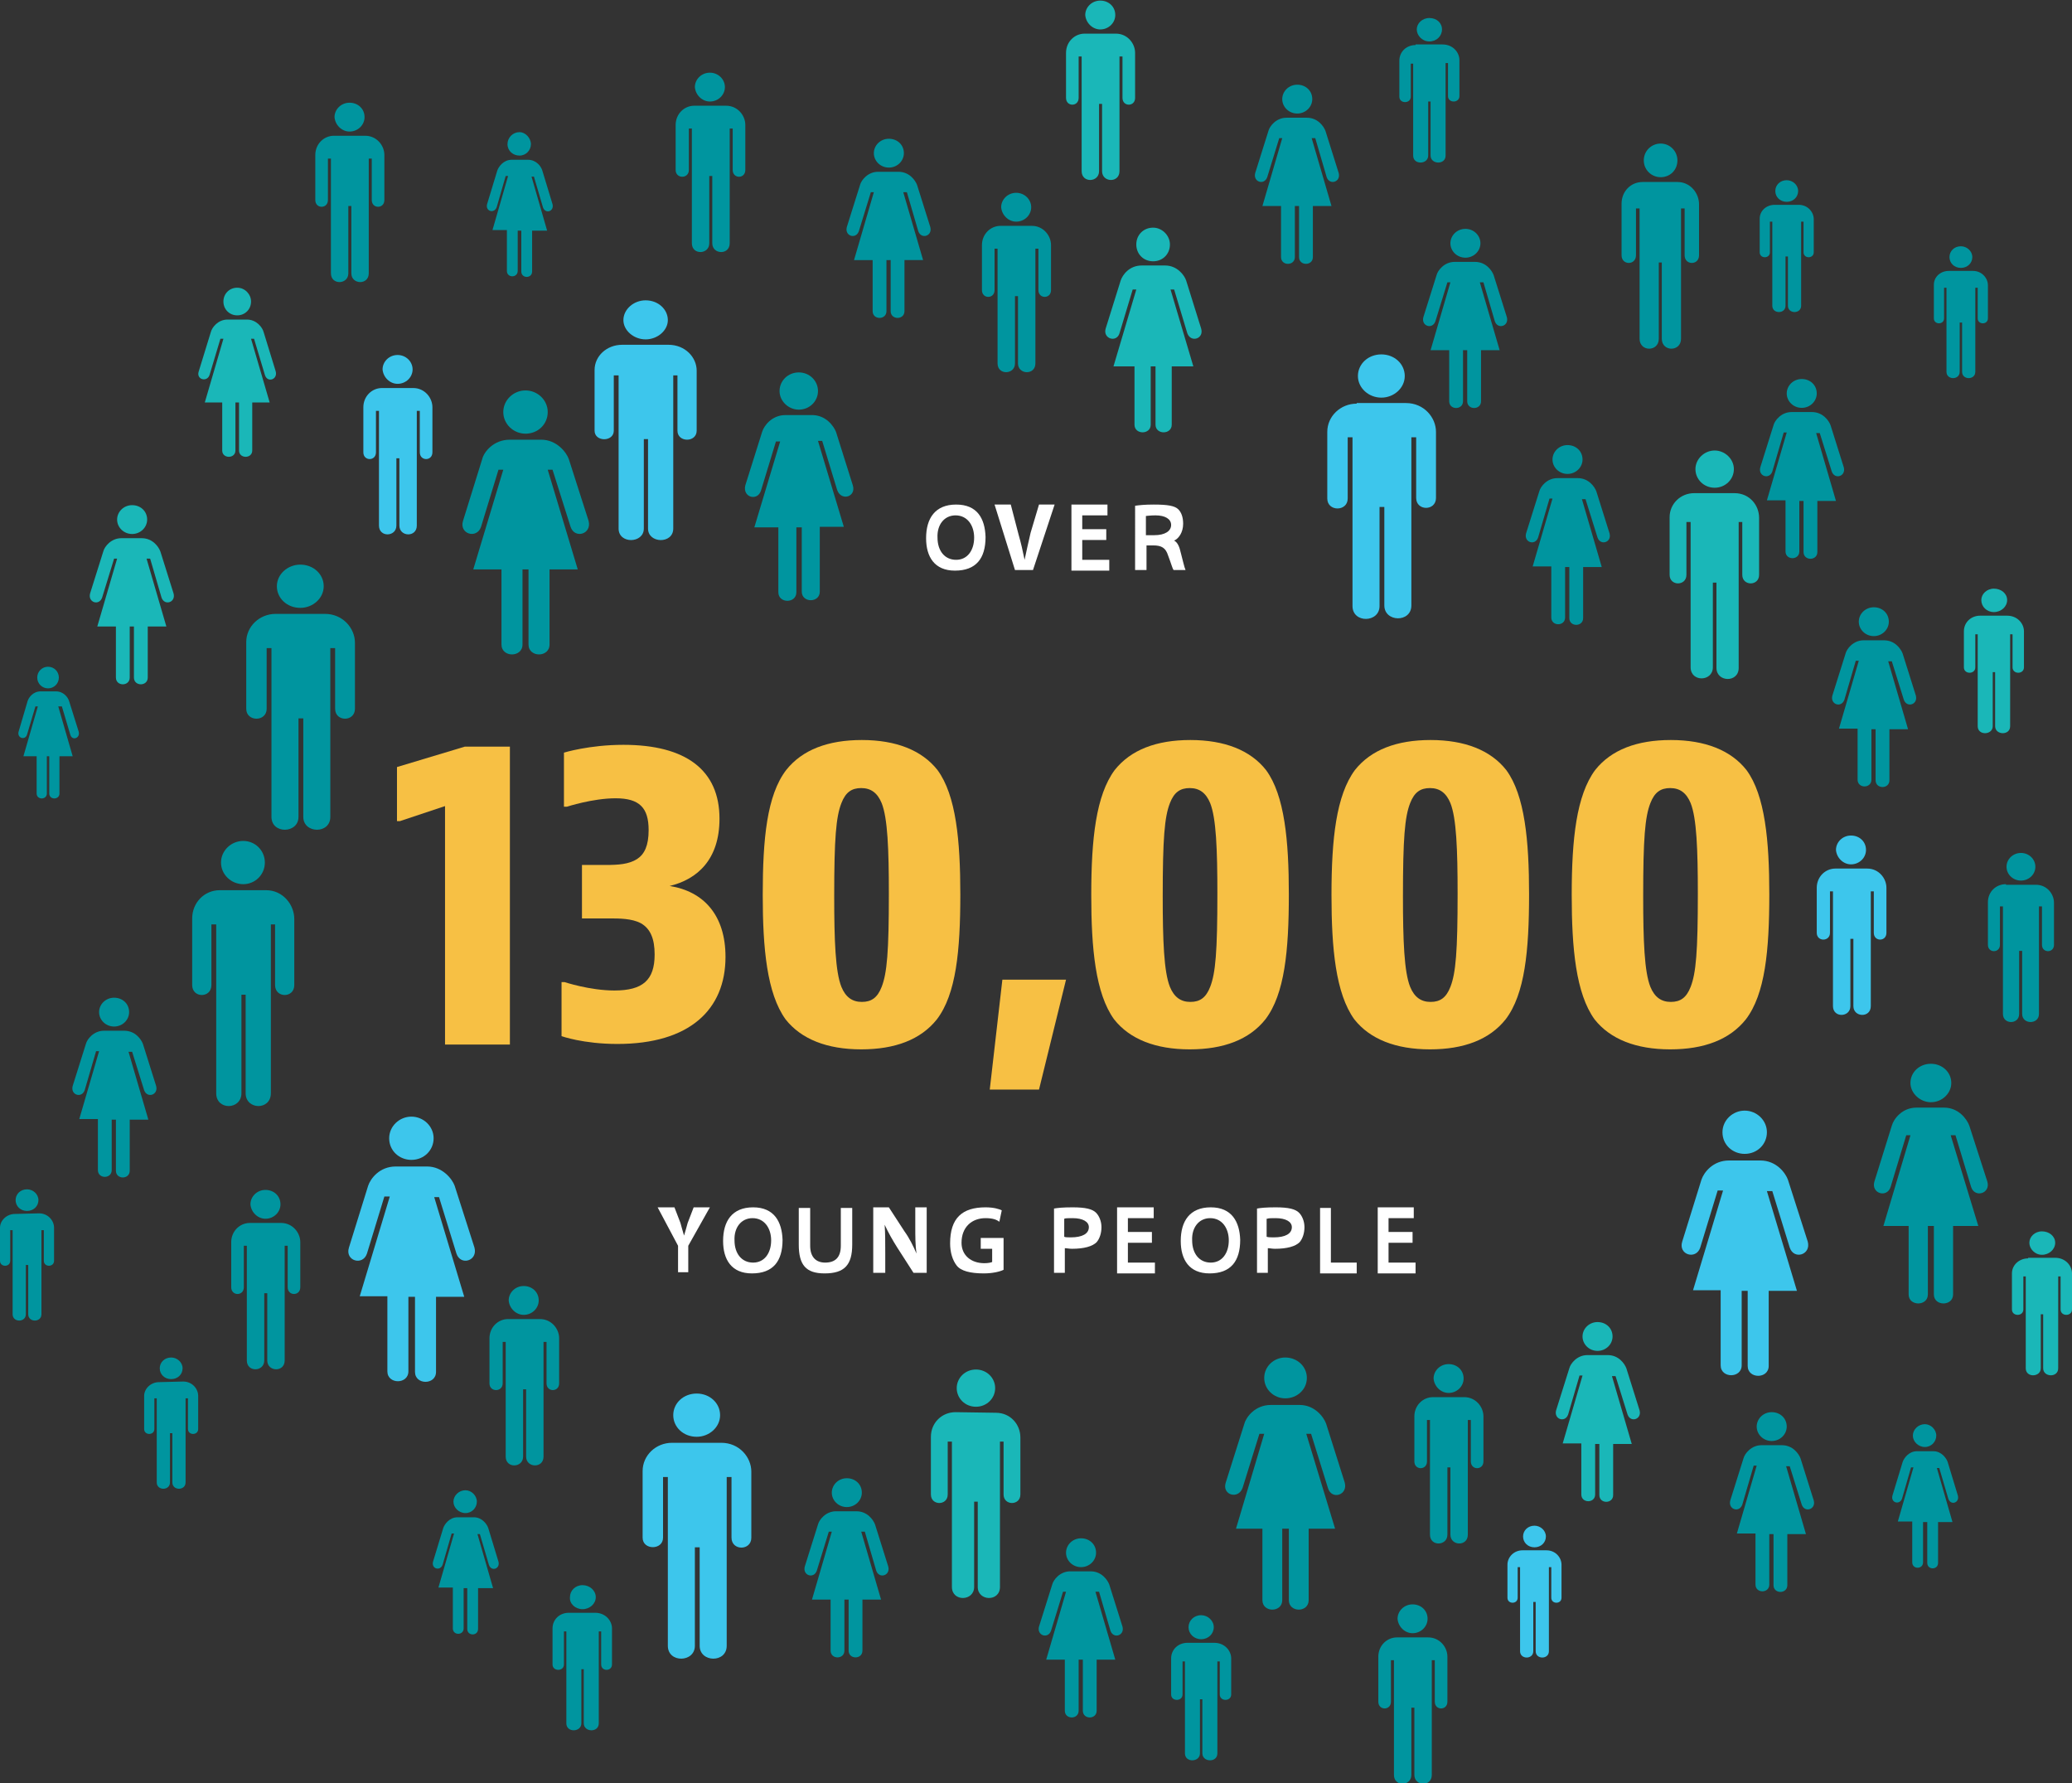 <?xml version="1.0" encoding="utf-8"?>
<!-- Generator: Adobe Illustrator 17.1.0, SVG Export Plug-In . SVG Version: 6.00 Build 0)  -->
<!DOCTYPE svg PUBLIC "-//W3C//DTD SVG 1.1//EN" "http://www.w3.org/Graphics/SVG/1.1/DTD/svg11.dtd">
<svg version="1.1" id="Layer_1" xmlns="http://www.w3.org/2000/svg" xmlns:xlink="http://www.w3.org/1999/xlink" x="0px" y="0px"
	 width="345px" height="296.9px" viewBox="0 0 345 296.9" enable-background="new 0 0 345 296.9" xml:space="preserve">
<rect x="0" y="0" width="345" height="296.9" fill="#333333" stroke="none"/>
<g>
	<g>
		<g>
			<path fill="#1AB7B8" d="M329.7,102.5c-1.5,0-2.7,1.1-2.7,2.6v6c0,1.2,1.9,1.2,1.9,0v-5.5h0.4v15.3c0,1.6,2.5,1.5,2.5,0v-9h0.4v9
				c0,1.5,2.5,1.6,2.5,0v-15.3h0.4v5.5c0,1.2,1.9,1.2,1.9,0v-6c0-1.3-1.1-2.6-2.8-2.6H329.7z"/>
		</g>
		<g>
			<path fill="#1AB7B8" d="M332,101.9c1.2,0,2.2-0.9,2.2-2c0-1.1-1-1.9-2.2-1.9c-1.2,0-2.1,0.9-2.1,1.9
				C329.9,101,330.8,101.9,332,101.9z"/>
		</g>
	</g>
	<g>
		<path fill-rule="evenodd" clip-rule="evenodd" fill="#FFFFFF" d="M114.6,211.9v-4.5l3.6-6.4h-2.7l-1,2.6c-0.2,0.8-0.4,1.4-0.6,2.1
			h0c-0.2-0.7-0.4-1.3-0.6-2.1l-1-2.6h-2.8l3.4,6.4v4.4H114.6z"/>
		<path fill-rule="evenodd" clip-rule="evenodd" fill="#FFFFFF" d="M125.3,202.8c2,0,3.1,1.7,3.1,3.7c0,2.1-1.1,3.7-3,3.7
			c-1.9,0-3.1-1.5-3.1-3.7C122.2,204.4,123.4,202.8,125.3,202.8z M125.4,201c-3.5,0-5,2.3-5,5.6c0,3.1,1.4,5.4,4.8,5.4
			c3.5,0,5.1-2,5.1-5.6C130.2,203.4,128.9,201,125.4,201z"/>
		<path fill-rule="evenodd" clip-rule="evenodd" fill="#FFFFFF" d="M133,201.1v6.1c0,3.4,1.2,4.8,4.3,4.8c3.3,0,4.6-1.4,4.6-4.8
			v-6.1H140v6.3c0,1.9-0.9,2.8-2.6,2.8c-1.6,0-2.5-1-2.5-2.8v-6.3H133z"/>
		<path fill-rule="evenodd" clip-rule="evenodd" fill="#FFFFFF" d="M147.4,211.9v-3.3c0-1.8,0-3.3-0.1-4.7l0,0
			c0.6,1.3,1.4,2.7,2.1,3.8l2.7,4.2h2.2v-10.9h-1.9v3.2c0,1.6,0,3.1,0.2,4.5h0c-0.5-1.2-1.2-2.6-2-3.7l-2.6-4h-2.6v10.9H147.4z"/>
		<path fill-rule="evenodd" clip-rule="evenodd" fill="#FFFFFF" d="M167,206.1h-3.7v1.8h1.9v2.2c-0.2,0.1-0.7,0.2-1.3,0.2
			c-2.2,0-3.8-1.3-3.8-3.4c0-2.6,1.7-4.1,4-4.1c1.3,0,1.9,0.3,2.3,0.6l0.4-1.9c-0.4-0.2-1.3-0.5-2.7-0.5c-3.9,0-5.9,1.8-5.9,6
			c0,1.5,0.4,2.8,1.1,3.7c0.7,0.9,2.3,1.3,4.5,1.3c1.5,0,2.7-0.3,3.3-0.6V206.1z"/>
		<path fill-rule="evenodd" clip-rule="evenodd" fill="#FFFFFF" d="M177.2,202.9c0.2-0.1,0.7-0.1,1.4-0.1c1.7,0,2.7,0.6,2.7,1.5
			c0,1.1-1.1,1.7-3,1.7c-0.5,0-0.9,0-1.1-0.1V202.9z M175.4,211.9h1.9v-4.1c0.3,0,0.7,0.1,1.2,0.1c2,0,3.4-0.4,4.1-1.1
			c0.5-0.6,0.8-1.5,0.8-2.5c0-1-0.4-1.9-0.9-2.4c-0.6-0.6-1.7-0.9-3.9-0.9c-1.7,0-2.5,0.1-3.1,0.2V211.9z"/>
		<polygon fill-rule="evenodd" clip-rule="evenodd" fill="#FFFFFF" points="191.8,205.1 187.8,205.1 187.8,202.8 192.1,202.8 
			192.1,201 186,201 186,212 192.3,212 192.3,210.2 187.8,210.2 187.8,206.9 191.8,206.9 		"/>
		<path fill-rule="evenodd" clip-rule="evenodd" fill="#FFFFFF" d="M201.5,202.8c2,0,3.1,1.7,3.1,3.7c0,2.1-1.1,3.7-3,3.7
			c-1.9,0-3.1-1.5-3.1-3.7C198.4,204.4,199.6,202.8,201.5,202.8z M201.6,201c-3.5,0-5,2.3-5,5.6c0,3.1,1.4,5.4,4.8,5.4
			c3.5,0,5.1-2,5.1-5.6C206.4,203.4,205.1,201,201.6,201z"/>
		<path fill-rule="evenodd" clip-rule="evenodd" fill="#FFFFFF" d="M211,202.9c0.2-0.1,0.7-0.1,1.4-0.1c1.7,0,2.7,0.6,2.7,1.5
			c0,1.1-1.1,1.7-3,1.7c-0.5,0-0.9,0-1.2-0.1V202.9z M209.2,211.9h1.9v-4.1c0.3,0,0.7,0.1,1.2,0.1c2,0,3.4-0.4,4.1-1.1
			c0.5-0.6,0.8-1.5,0.8-2.5c0-1-0.4-1.9-0.9-2.4c-0.6-0.6-1.7-0.9-3.9-0.9c-1.7,0-2.5,0.1-3.1,0.2V211.9z"/>
		<polygon fill-rule="evenodd" clip-rule="evenodd" fill="#FFFFFF" points="219.8,212 225.9,212 225.9,210.2 221.6,210.2 
			221.6,201.1 219.8,201.1 		"/>
		<polygon fill-rule="evenodd" clip-rule="evenodd" fill="#FFFFFF" points="235.2,205.1 231.2,205.1 231.2,202.8 235.4,202.8 
			235.4,201 229.4,201 229.4,212 235.7,212 235.7,210.2 231.2,210.2 231.2,206.9 235.2,206.9 		"/>
	</g>
	<g>
		<g>
			<path fill="#00959F" d="M87.5,72.2c2.1,0,3.7-1.6,3.7-3.6c0-2-1.7-3.6-3.7-3.6c-2,0-3.7,1.6-3.7,3.6
				C83.8,70.6,85.5,72.2,87.5,72.2z"/>
		</g>
		<g>
			<path fill="#00959F" d="M87,94.8l0,12.5c0,2.2-3.5,2.2-3.5,0V94.8h-4.7l5-16.6H83l-2.9,9.5c-0.7,2.1-3.7,1.2-3-1l3.2-10.3
				c0.3-1.2,1.9-3.2,4.6-3.2h2.5h2.7c2.6,0,4.2,2.1,4.6,3.2l3.3,10.3c0.6,2.2-2.3,3.1-3,1L92,78.2h-0.8l5,16.6h-4.7v12.5
				c0,2.2-3.5,2.2-3.5,0V94.8H87z"/>
		</g>
	</g>
	<g>
		<g>
			<path fill="#00959F" d="M133,68.2c1.8,0,3.2-1.4,3.2-3.1c0-1.7-1.4-3.1-3.2-3.1c-1.8,0-3.2,1.4-3.2,3.1
				C129.8,66.8,131.3,68.2,133,68.2z"/>
		</g>
		<g>
			<path fill="#00959F" d="M132.6,87.8v10.8c0,1.9-3,1.9-3,0V87.8h-4l4.3-14.3h-0.7l-2.5,8.2c-0.6,1.8-3.1,1.1-2.6-0.9l2.8-8.9
				c0.3-1,1.6-2.8,3.9-2.8h2.1h2.3c2.3,0,3.6,1.8,4,2.8l2.8,8.9c0.6,1.9-1.9,2.7-2.6,0.8l-2.5-8.2h-0.7l4.3,14.3h-4v10.8
				c0,1.9-3,1.9-3,0V87.8H132.6z"/>
		</g>
	</g>
	<g>
		<g>
			<path fill="#1AB7B8" d="M192,43.5c1.6,0,2.8-1.2,2.8-2.8c0-1.5-1.3-2.8-2.8-2.8c-1.6,0-2.8,1.2-2.8,2.8
				C189.2,42.3,190.4,43.5,192,43.5z"/>
		</g>
		<g>
			<path fill="#1AB7B8" d="M191.6,61v9.7c0,1.7-2.7,1.7-2.7,0l0-9.7h-3.5l3.8-12.8h-0.6l-2.2,7.3c-0.5,1.6-2.8,0.9-2.3-0.8l2.5-8
				c0.3-0.9,1.4-2.5,3.5-2.5h1.9h2c2,0,3.2,1.6,3.5,2.5l2.5,8c0.5,1.7-1.7,2.4-2.3,0.8l-2.2-7.3h-0.6l3.8,12.8h-3.6v9.7
				c0,1.7-2.7,1.7-2.7,0V61H191.6z"/>
		</g>
	</g>
	<g>
		<g>
			<path fill="#00959F" d="M261,78.9c1.4,0,2.5-1.1,2.5-2.4c0-1.4-1.1-2.4-2.5-2.4s-2.5,1.1-2.5,2.4C258.5,77.8,259.6,78.9,261,78.9
				z"/>
		</g>
		<g>
			<path fill="#00959F" d="M260.6,94.3l0,8.5c0,1.5-2.3,1.5-2.3,0v-8.5h-3.1l3.3-11.3H258l-1.9,6.5c-0.5,1.4-2.4,0.8-2-0.7l2.2-7
				c0.2-0.8,1.3-2.2,3-2.2h1.6h1.8c1.8,0,2.8,1.4,3.1,2.2l2.2,7c0.4,1.5-1.5,2.1-2,0.7l-2-6.4h-0.6l3.3,11.3h-3.1v8.5
				c0,1.5-2.3,1.5-2.3,0v-8.5H260.6z"/>
		</g>
	</g>
	<g>
		<g>
			<path fill="#3DC6EC" d="M290.5,192.1c2.1,0,3.7-1.6,3.7-3.6c0-2-1.7-3.6-3.7-3.6c-2,0-3.7,1.6-3.7,3.6
				C286.8,190.6,288.5,192.1,290.5,192.1z"/>
		</g>
		<g>
			<path fill="#3DC6EC" d="M290,214.8l0,12.5c0,2.2-3.5,2.2-3.5,0v-12.5h-4.6l5-16.6H286l-2.9,9.5c-0.7,2.1-3.7,1.2-3-1l3.2-10.3
				c0.4-1.2,1.9-3.2,4.6-3.2h2.5h2.7c2.7,0,4.2,2.1,4.6,3.2l3.3,10.3c0.6,2.2-2.3,3.1-3,1l-2.9-9.4h-0.9l5,16.6h-4.7v12.5
				c0,2.2-3.5,2.2-3.5,0v-12.5H290z"/>
		</g>
	</g>
	<g>
		<g>
			<path fill="#00959F" d="M214,232.8c2,0,3.6-1.5,3.6-3.4c0-1.9-1.6-3.4-3.6-3.4c-1.9,0-3.5,1.5-3.5,3.4
				C210.5,231.3,212.1,232.8,214,232.8z"/>
		</g>
		<g>
			<path fill="#00959F" d="M213.5,254.5v11.9c0,2.1-3.3,2.1-3.3,0v-11.9h-4.4l4.7-15.8h-0.8l-2.8,9c-0.7,2-3.5,1.2-2.8-0.9l3.1-9.8
				c0.3-1.1,1.8-3.1,4.4-3.1h2.3h2.5c2.5,0,4,2,4.4,3.1l3.1,9.8c0.6,2.1-2.2,3-2.8,0.9l-2.8-9h-0.8l4.8,15.8h-4.4v11.9
				c0,2.1-3.3,2.1-3.3,0v-11.9H213.5z"/>
		</g>
	</g>
	<g>
		<g>
			<path fill="#00959F" d="M141,250.9c1.4,0,2.5-1.1,2.5-2.4c0-1.4-1.1-2.4-2.5-2.4c-1.4,0-2.5,1.1-2.5,2.4
				C138.5,249.8,139.6,250.9,141,250.9z"/>
		</g>
		<g>
			<path fill="#00959F" d="M140.6,266.3l0,8.5c0,1.5-2.3,1.5-2.3,0v-8.5h-3.1l3.3-11.3H138l-2,6.5c-0.5,1.4-2.4,0.8-2-0.7l2.2-7
				c0.2-0.8,1.3-2.2,3-2.2h1.6h1.8c1.8,0,2.8,1.4,3.1,2.2l2.2,7c0.4,1.5-1.5,2.1-2,0.7L144,255h-0.6l3.3,11.3h-3.1v8.5
				c0,1.5-2.3,1.5-2.3,0v-8.5H140.6z"/>
		</g>
	</g>
	<g>
		<g>
			<path fill="#3DC6EC" d="M68.5,193.1c2.1,0,3.7-1.6,3.7-3.6c0-2-1.7-3.6-3.7-3.6c-2,0-3.7,1.6-3.7,3.6
				C64.8,191.6,66.5,193.1,68.5,193.1z"/>
		</g>
		<g>
			<path fill="#3DC6EC" d="M68,215.8l0,12.5c0,2.2-3.5,2.2-3.5,0v-12.5h-4.6l5-16.6H64l-2.9,9.5c-0.7,2.1-3.7,1.2-3-1l3.2-10.3
				c0.4-1.2,1.9-3.2,4.6-3.2h2.5h2.7c2.6,0,4.2,2.1,4.6,3.2l3.3,10.3c0.6,2.2-2.3,3.1-3,1l-2.9-9.4h-0.8l5,16.6h-4.7v12.5
				c0,2.2-3.5,2.2-3.5,0v-12.5H68z"/>
		</g>
	</g>
	<g>
		<g>
			<path fill="#00959F" d="M19,170.9c1.4,0,2.5-1.1,2.5-2.4c0-1.4-1.1-2.4-2.5-2.4c-1.4,0-2.5,1.1-2.5,2.4
				C16.5,169.8,17.6,170.9,19,170.9z"/>
		</g>
		<g>
			<path fill="#00959F" d="M18.6,186.3l0,8.5c0,1.5-2.3,1.5-2.3,0v-8.5h-3.1l3.3-11.3H16l-1.9,6.5c-0.5,1.4-2.4,0.8-2-0.7l2.2-7
				c0.2-0.8,1.3-2.2,3-2.2h1.6h1.8c1.8,0,2.8,1.4,3.1,2.2l2.2,7c0.4,1.5-1.5,2.1-2,0.7l-2-6.4h-0.6l3.3,11.3h-3.1v8.5
				c0,1.5-2.3,1.5-2.3,0v-8.5H18.6z"/>
		</g>
	</g>
	<g>
		<g>
			<path fill="#1AB7B8" d="M22,88.9c1.4,0,2.5-1.1,2.5-2.4c0-1.4-1.1-2.4-2.5-2.4c-1.4,0-2.5,1.1-2.5,2.4
				C19.5,87.8,20.6,88.9,22,88.9z"/>
		</g>
		<g>
			<path fill="#1AB7B8" d="M21.6,104.3l0,8.5c0,1.5-2.3,1.5-2.3,0v-8.5h-3.1L19.5,93H19L17,99.5c-0.5,1.4-2.4,0.8-2-0.7l2.2-7
				c0.2-0.8,1.3-2.2,3-2.2h1.6h1.8c1.8,0,2.8,1.4,3.1,2.2l2.2,7c0.4,1.5-1.5,2.1-2,0.7L25,93h-0.6l3.3,11.3h-3.1v8.5
				c0,1.5-2.3,1.5-2.3,0v-8.5H21.6z"/>
		</g>
	</g>
	<g>
		<g>
			<path fill="#1AB7B8" d="M39.5,52.5c1.3,0,2.3-1,2.3-2.3c0-1.2-1-2.3-2.3-2.3c-1.3,0-2.3,1-2.3,2.3C37.2,51.5,38.2,52.5,39.5,52.5
				z"/>
		</g>
		<g>
			<path fill="#1AB7B8" d="M39.2,67l0,8c0,1.4-2.2,1.4-2.2,0v-8h-2.9l3.1-10.6h-0.5l-1.8,6c-0.4,1.3-2.3,0.8-1.8-0.6l2-6.5
				c0.2-0.8,1.2-2.1,2.8-2.1h1.5h1.7c1.6,0,2.6,1.3,2.8,2.1l2,6.5c0.4,1.4-1.4,2-1.8,0.6l-1.8-6h-0.5L44.9,67H42v8
				c0,1.4-2.2,1.4-2.2,0v-8H39.2z"/>
		</g>
	</g>
	<g>
		<g>
			<path fill="#00959F" d="M86.5,25.9c1.1,0,1.9-0.9,1.9-1.9s-0.9-2-1.9-2c-1.1,0-2,0.9-2,2S85.4,25.9,86.5,25.9z"/>
		</g>
		<g>
			<path fill="#00959F" d="M86.2,38.3l0,6.8c0,1.2-1.8,1.2-1.8,0v-6.8h-2.4l2.6-9h-0.4l-1.5,5.2c-0.4,1.1-1.9,0.7-1.6-0.5l1.7-5.6
				c0.2-0.6,1-1.8,2.4-1.8h1.3h1.4c1.4,0,2.2,1.1,2.4,1.8l1.7,5.6c0.3,1.2-1.2,1.7-1.6,0.5l-1.5-5.1h-0.4l2.6,9h-2.5v6.8
				c0,1.2-1.8,1.2-1.8,0v-6.8H86.2z"/>
		</g>
	</g>
	<g>
		<g>
			<path fill="#00959F" d="M148,27.9c1.4,0,2.5-1.1,2.5-2.4c0-1.4-1.1-2.4-2.5-2.4c-1.4,0-2.5,1.1-2.5,2.4
				C145.5,26.8,146.6,27.9,148,27.9z"/>
		</g>
		<g>
			<path fill="#00959F" d="M147.6,43.3l0,8.5c0,1.5-2.3,1.5-2.3,0v-8.5h-3.1l3.3-11.3H145l-2,6.5c-0.5,1.4-2.4,0.8-2-0.7l2.2-7
				c0.2-0.8,1.3-2.2,3-2.2h1.6h1.8c1.8,0,2.8,1.4,3.1,2.2l2.2,7c0.4,1.5-1.5,2.1-2,0.7L151,32h-0.6l3.3,11.3h-3.1v8.5
				c0,1.5-2.3,1.5-2.3,0v-8.5H147.6z"/>
		</g>
	</g>
	<g>
		<g>
			<path fill="#00959F" d="M180,260.9c1.4,0,2.5-1.1,2.5-2.4c0-1.4-1.1-2.4-2.5-2.4c-1.4,0-2.5,1.1-2.5,2.4
				C177.5,259.8,178.6,260.9,180,260.9z"/>
		</g>
		<g>
			<path fill="#00959F" d="M179.6,276.3l0,8.5c0,1.5-2.3,1.5-2.3,0v-8.5h-3.1l3.3-11.3H177l-2,6.5c-0.5,1.4-2.4,0.8-2-0.7l2.2-7
				c0.2-0.8,1.3-2.2,3-2.2h1.6h1.8c1.8,0,2.8,1.4,3.1,2.2l2.2,7c0.4,1.5-1.5,2.1-2,0.7L183,265h-0.6l3.3,11.3h-3.1v8.5
				c0,1.5-2.3,1.5-2.3,0v-8.5H179.6z"/>
		</g>
	</g>
	<g>
		<g>
			<path fill="#00959F" d="M216,18.9c1.4,0,2.5-1.1,2.5-2.4c0-1.4-1.1-2.4-2.5-2.4c-1.4,0-2.5,1.1-2.5,2.4
				C213.5,17.8,214.6,18.9,216,18.9z"/>
		</g>
		<g>
			<path fill="#00959F" d="M215.6,34.3l0,8.5c0,1.5-2.3,1.5-2.3,0v-8.5h-3.1l3.3-11.3H213l-2,6.5c-0.5,1.4-2.4,0.8-2-0.7l2.2-7
				c0.2-0.8,1.3-2.2,3-2.2h1.6h1.8c1.8,0,2.8,1.4,3.1,2.2l2.2,7c0.4,1.5-1.5,2.1-2,0.7L219,23h-0.6l3.3,11.3h-3.1v8.5
				c0,1.5-2.3,1.5-2.3,0v-8.5H215.6z"/>
		</g>
	</g>
	<g>
		<g>
			<path fill="#00959F" d="M244,42.9c1.4,0,2.5-1.1,2.5-2.4c0-1.3-1.1-2.4-2.5-2.4c-1.4,0-2.5,1.1-2.5,2.4
				C241.5,41.8,242.6,42.9,244,42.9z"/>
		</g>
		<g>
			<path fill="#00959F" d="M243.6,58.3l0,8.5c0,1.5-2.3,1.5-2.3,0v-8.5h-3.1l3.3-11.3H241l-2,6.5c-0.5,1.4-2.4,0.8-2-0.7l2.2-7
				c0.2-0.8,1.3-2.2,3-2.2h1.6h1.8c1.8,0,2.8,1.4,3.1,2.2l2.2,7c0.4,1.5-1.5,2.1-2,0.7L247,47h-0.6l3.3,11.3h-3.1v8.5
				c0,1.5-2.3,1.5-2.3,0v-8.5H243.6z"/>
		</g>
	</g>
	<g>
		<g>
			<path fill="#00959F" d="M300,67.9c1.4,0,2.5-1.1,2.5-2.4c0-1.4-1.1-2.4-2.5-2.4s-2.5,1.1-2.5,2.4C297.5,66.8,298.6,67.9,300,67.9
				z"/>
		</g>
		<g>
			<path fill="#00959F" d="M299.6,83.3l0,8.5c0,1.5-2.3,1.5-2.3,0v-8.5h-3.1l3.3-11.3H297l-1.9,6.5c-0.5,1.4-2.4,0.8-2-0.7l2.2-7
				c0.2-0.8,1.3-2.2,3-2.2h1.6h1.8c1.8,0,2.8,1.4,3.1,2.2l2.2,7c0.4,1.5-1.5,2.1-2,0.7l-2-6.4h-0.6l3.3,11.3h-3.1v8.5
				c0,1.5-2.3,1.5-2.3,0v-8.5H299.6z"/>
		</g>
	</g>
	<g>
		<g>
			<path fill="#00959F" d="M312,105.9c1.4,0,2.5-1.1,2.5-2.4c0-1.4-1.1-2.4-2.5-2.4s-2.5,1.1-2.5,2.4
				C309.5,104.8,310.6,105.9,312,105.9z"/>
		</g>
		<g>
			<path fill="#00959F" d="M311.6,121.3l0,8.5c0,1.5-2.3,1.5-2.3,0v-8.5h-3.1l3.3-11.3H309l-1.9,6.5c-0.5,1.4-2.4,0.8-2-0.7l2.2-7
				c0.2-0.8,1.3-2.2,3-2.2h1.6h1.8c1.8,0,2.8,1.4,3.1,2.2l2.2,7c0.4,1.5-1.5,2.1-2,0.7l-2-6.4h-0.6l3.3,11.3h-3.1v8.5
				c0,1.5-2.3,1.5-2.3,0v-8.5H311.6z"/>
		</g>
	</g>
	<g>
		<g>
			<path fill="#00959F" d="M321.5,183.5c1.9,0,3.4-1.5,3.4-3.2c0-1.8-1.5-3.2-3.4-3.2c-1.9,0-3.4,1.4-3.4,3.2
				C318.1,182,319.7,183.5,321.5,183.5z"/>
		</g>
		<g>
			<path fill="#00959F" d="M321,204.1l0,11.4c0,2-3.2,2-3.2,0v-11.4h-4.2l4.5-15.1h-0.7l-2.6,8.6c-0.6,1.9-3.3,1.1-2.7-0.9l2.9-9.3
				c0.3-1.1,1.7-3,4.1-3h2.2h2.4c2.4,0,3.8,1.9,4.2,3l3,9.3c0.6,2-2.1,2.8-2.7,0.9l-2.6-8.6h-0.8l4.6,15.1h-4.2v11.4
				c0,2-3.2,2-3.2,0v-11.4H321z"/>
		</g>
	</g>
	<g>
		<g>
			<path fill="#00959F" d="M295,239.9c1.4,0,2.5-1.1,2.5-2.4c0-1.4-1.1-2.4-2.5-2.4s-2.5,1.1-2.5,2.4
				C292.5,238.8,293.6,239.9,295,239.9z"/>
		</g>
		<g>
			<path fill="#00959F" d="M294.6,255.3l0,8.5c0,1.5-2.3,1.5-2.3,0v-8.5h-3.1l3.3-11.3H292l-1.9,6.5c-0.5,1.4-2.4,0.8-2-0.7l2.2-7
				c0.2-0.8,1.3-2.2,3-2.2h1.6h1.8c1.8,0,2.8,1.4,3.1,2.2l2.2,7c0.4,1.5-1.5,2.1-2,0.7l-2-6.4h-0.6l3.3,11.3h-3.1v8.5
				c0,1.5-2.3,1.5-2.3,0v-8.5H294.6z"/>
		</g>
	</g>
	<g>
		<g>
			<path fill="#1AB7B8" d="M266,224.9c1.4,0,2.5-1.1,2.5-2.4c0-1.4-1.1-2.4-2.5-2.4s-2.5,1.1-2.5,2.4
				C263.5,223.8,264.6,224.9,266,224.9z"/>
		</g>
		<g>
			<path fill="#1AB7B8" d="M265.6,240.3l0,8.5c0,1.5-2.3,1.5-2.3,0v-8.5h-3.1l3.3-11.3H263l-1.9,6.5c-0.5,1.4-2.4,0.8-2-0.7l2.2-7
				c0.2-0.8,1.3-2.2,3-2.2h1.6h1.8c1.8,0,2.8,1.4,3.1,2.2l2.2,7c0.4,1.5-1.5,2.1-2,0.7l-2-6.4h-0.6l3.3,11.3h-3.1v8.5
				c0,1.5-2.3,1.5-2.3,0v-8.5H265.6z"/>
		</g>
	</g>
	<g>
		<g>
			<path fill="#00959F" d="M8,114.6c1,0,1.8-0.8,1.8-1.8c0-1-0.8-1.8-1.8-1.8s-1.8,0.8-1.8,1.8C6.2,113.8,7,114.6,8,114.6z"/>
		</g>
		<g>
			<path fill="#00959F" d="M7.8,125.9v6.2c0,1.1-1.7,1.1-1.7,0v-6.2H3.9l2.4-8.3H5.9l-1.4,4.7c-0.3,1-1.7,0.6-1.4-0.5l1.5-5.1
				c0.2-0.6,0.9-1.6,2.2-1.6h1.2h1.3c1.3,0,2,1,2.2,1.6l1.6,5.1c0.3,1.1-1.1,1.6-1.4,0.5l-1.4-4.7H9.7l2.4,8.3H9.9v6.2
				c0,1.1-1.7,1.1-1.7,0v-6.2H7.8z"/>
		</g>
	</g>
	<g>
		<g>
			<path fill="#00959F" d="M77.5,251.9c1.1,0,1.9-0.9,1.9-1.9s-0.9-1.9-1.9-1.9c-1.1,0-2,0.9-2,1.9S76.4,251.9,77.5,251.9z"/>
		</g>
		<g>
			<path fill="#00959F" d="M77.2,264.3l0,6.8c0,1.2-1.8,1.2-1.8,0v-6.8h-2.4l2.6-9h-0.4l-1.5,5.2c-0.4,1.1-1.9,0.7-1.6-0.5l1.7-5.6
				c0.2-0.6,1-1.8,2.4-1.8h1.3h1.4c1.4,0,2.2,1.2,2.4,1.8l1.7,5.6c0.3,1.2-1.2,1.7-1.6,0.5l-1.5-5.1h-0.4l2.6,9h-2.5v6.8
				c0,1.2-1.8,1.2-1.8,0v-6.8H77.2z"/>
		</g>
	</g>
	<g>
		<g>
			<path fill="#00959F" d="M320.5,240.9c1.1,0,1.9-0.9,1.9-1.9s-0.9-1.9-1.9-1.9c-1.1,0-2,0.9-2,1.9S319.4,240.9,320.5,240.9z"/>
		</g>
		<g>
			<path fill="#00959F" d="M320.2,253.3l0,6.8c0,1.2-1.8,1.2-1.8,0v-6.8H316l2.6-9h-0.4l-1.5,5.2c-0.4,1.1-1.9,0.7-1.6-0.5l1.7-5.6
				c0.2-0.6,1-1.8,2.4-1.8h1.3h1.4c1.4,0,2.2,1.2,2.4,1.8l1.7,5.6c0.3,1.2-1.2,1.7-1.6,0.5l-1.5-5.1h-0.4l2.6,9h-2.4v6.8
				c0,1.2-1.8,1.2-1.8,0v-6.8H320.2z"/>
		</g>
	</g>
	<g>
		<g>
			<path fill="#3DC6EC" d="M103.6,57.4c-2.6,0-4.6,1.9-4.6,4.2v10.1c0,1.9,3.2,1.9,3.2,0v-9.2h0.8v25.5c0,2.6,4.2,2.5,4.2,0V73.1
				h0.7v14.9c0,2.5,4.2,2.6,4.2,0V62.5h0.7v9.2c0,2,3.2,2,3.2,0v-10c0-2.2-1.9-4.3-4.7-4.3H103.6z"/>
		</g>
		<g>
			<path fill="#3DC6EC" d="M107.5,56.5c2,0,3.7-1.5,3.7-3.2c0-1.8-1.6-3.3-3.7-3.3c-2,0-3.7,1.5-3.7,3.3
				C103.8,55,105.5,56.5,107.5,56.5z"/>
		</g>
	</g>
	<g>
		<g>
			<path fill="#00959F" d="M166.6,37.6c-1.7,0-3.1,1.4-3.1,3.2v7.5c0,1.5,2.1,1.5,2.1,0v-6.9h0.5v19.1c0,2,2.9,1.9,2.9,0V49.3h0.5
				v11.2c0,1.9,2.9,2,2.9,0V41.4h0.5v6.9c0,1.5,2.1,1.5,2.1,0v-7.5c0-1.6-1.3-3.2-3.2-3.2H166.6z"/>
		</g>
		<g>
			<path fill="#00959F" d="M169.2,36.9c1.4,0,2.5-1.1,2.5-2.4c0-1.3-1.1-2.4-2.5-2.4c-1.4,0-2.5,1.1-2.5,2.4
				C166.8,35.8,167.9,36.9,169.2,36.9z"/>
		</g>
	</g>
	<g>
		<g>
			<path fill="#3DC6EC" d="M225.9,67.2c-2.7,0-4.9,2.1-4.9,4.7v11.1c0,2.2,3.4,2.2,3.4,0V72.8h0.8v28.1c0,2.9,4.5,2.8,4.5,0V84.4
				h0.8v16.4c0,2.8,4.5,2.9,4.5,0V72.8h0.8v10.1c0,2.2,3.3,2.2,3.3,0v-11c0-2.4-2-4.8-5-4.8H225.9z"/>
		</g>
		<g>
			<path fill="#3DC6EC" d="M230,66.2c2.1,0,3.9-1.6,3.9-3.6c0-2-1.7-3.6-3.9-3.6s-3.9,1.6-3.9,3.6C226.1,64.6,227.9,66.2,230,66.2z"
				/>
		</g>
	</g>
	<g>
		<g>
			<path fill="#3DC6EC" d="M111.9,240.2c-2.7,0-4.9,2.1-4.9,4.7v11.1c0,2.1,3.4,2.1,3.4,0v-10.1h0.8v28.1c0,2.9,4.5,2.8,4.5,0v-16.4
				h0.8v16.4c0,2.8,4.5,2.9,4.5,0v-28.1h0.8v10.1c0,2.2,3.3,2.2,3.3,0v-11c0-2.4-2-4.8-5-4.8H111.9z"/>
		</g>
		<g>
			<path fill="#3DC6EC" d="M116,239.2c2.1,0,3.9-1.6,3.9-3.6s-1.7-3.6-3.9-3.6s-3.9,1.6-3.9,3.6S113.8,239.2,116,239.2z"/>
		</g>
	</g>
	<g>
		<g>
			<path fill="#1AB7B8" d="M282.1,82.1c-2.3,0-4.1,1.8-4.1,4v9.6c0,1.9,2.8,1.9,2.8,0v-8.8h0.7v24.2c0,2.5,3.7,2.4,3.7,0V97h0.6
				v14.2c0,2.4,3.7,2.5,3.7,0V86.9h0.6v8.8c0,1.9,2.8,1.9,2.8,0v-9.5c0-2.1-1.6-4.1-4.1-4.1L282.1,82.1z"/>
		</g>
		<g>
			<path fill="#1AB7B8" d="M285.5,81.2c1.8,0,3.2-1.4,3.2-3.1c0-1.7-1.5-3.1-3.2-3.1s-3.2,1.4-3.2,3.1
				C282.3,79.8,283.7,81.2,285.5,81.2z"/>
		</g>
	</g>
	<g>
		<g>
			<path fill="#00959F" d="M238.6,232.6c-1.7,0-3.1,1.4-3.1,3.2v7.5c0,1.5,2.1,1.5,2.1,0v-6.9h0.5v19.1c0,2,2.9,1.9,2.9,0v-11.2h0.5
				v11.2c0,1.9,2.9,2,2.9,0v-19.1h0.5v6.9c0,1.5,2.1,1.5,2.1,0v-7.5c0-1.6-1.3-3.2-3.2-3.2H238.6z"/>
		</g>
		<g>
			<path fill="#00959F" d="M241.2,231.9c1.4,0,2.5-1.1,2.5-2.4c0-1.4-1.1-2.4-2.5-2.4c-1.4,0-2.5,1.1-2.5,2.4
				C238.8,230.8,239.9,231.9,241.2,231.9z"/>
		</g>
	</g>
	<g>
		<g>
			<path fill="#1AB7B8" d="M159.1,235.1c-2.3,0-4.1,1.8-4.1,4.1v9.6c0,1.9,2.8,1.9,2.8,0v-8.8h0.7v24.2c0,2.5,3.7,2.4,3.7,0V250h0.6
				v14.2c0,2.4,3.7,2.5,3.7,0v-24.2h0.6v8.8c0,1.9,2.8,1.9,2.8,0v-9.5c0-2.1-1.6-4.1-4.1-4.1L159.1,235.1z"/>
		</g>
		<g>
			<path fill="#1AB7B8" d="M162.5,234.2c1.8,0,3.2-1.4,3.2-3.1c0-1.7-1.4-3.1-3.2-3.1s-3.2,1.4-3.2,3.1
				C159.3,232.8,160.7,234.2,162.5,234.2z"/>
		</g>
	</g>
	<g>
		<g>
			<path fill="#00959F" d="M84.6,219.6c-1.7,0-3.1,1.4-3.1,3.2v7.5c0,1.5,2.2,1.5,2.2,0v-6.9h0.5v19.1c0,2,2.9,1.9,2.9,0v-11.2h0.5
				v11.2c0,1.9,2.9,2,2.9,0v-19.1h0.5v6.9c0,1.5,2.1,1.5,2.1,0v-7.5c0-1.6-1.3-3.2-3.2-3.2H84.6z"/>
		</g>
		<g>
			<path fill="#00959F" d="M87.2,218.9c1.4,0,2.5-1.1,2.5-2.4c0-1.4-1.1-2.4-2.5-2.4c-1.4,0-2.5,1.1-2.5,2.4
				C84.8,217.8,85.9,218.9,87.2,218.9z"/>
		</g>
	</g>
	<g>
		<g>
			<path fill="#00959F" d="M45.9,102.2c-2.7,0-4.9,2.1-4.9,4.7v11.1c0,2.2,3.4,2.2,3.4,0v-10.1h0.8v28.1c0,2.9,4.5,2.8,4.5,0v-16.4
				h0.8v16.4c0,2.8,4.5,2.9,4.5,0v-28.1h0.8v10.1c0,2.2,3.3,2.2,3.3,0v-11c0-2.4-2-4.8-5-4.8H45.9z"/>
		</g>
		<g>
			<path fill="#00959F" d="M50,101.2c2.1,0,3.9-1.6,3.9-3.6c0-2-1.7-3.6-3.9-3.6c-2.1,0-3.9,1.6-3.9,3.6
				C46.1,99.6,47.8,101.2,50,101.2z"/>
		</g>
	</g>
	<g>
		<g>
			<path fill="#3DC6EC" d="M63.6,64.6c-1.7,0-3.1,1.4-3.1,3.2v7.5c0,1.5,2.1,1.5,2.1,0v-6.9h0.5v19.1c0,2,2.9,1.9,2.9,0V76.3h0.5
				v11.2c0,1.9,2.9,2,2.9,0V68.4h0.5v6.9c0,1.5,2.1,1.5,2.1,0v-7.5c0-1.6-1.3-3.2-3.2-3.2H63.6z"/>
		</g>
		<g>
			<path fill="#3DC6EC" d="M66.2,63.9c1.4,0,2.5-1.1,2.5-2.4c0-1.3-1.1-2.4-2.5-2.4c-1.4,0-2.5,1.1-2.5,2.4
				C63.8,62.8,64.9,63.9,66.2,63.9z"/>
		</g>
	</g>
	<g>
		<g>
			<path fill="#00959F" d="M115.6,17.6c-1.7,0-3.1,1.4-3.1,3.2v7.5c0,1.5,2.2,1.5,2.2,0v-6.9h0.5v19.1c0,2,2.9,1.9,2.9,0V29.3h0.5
				v11.2c0,1.9,2.9,2,2.9,0V21.4h0.5v6.9c0,1.5,2.1,1.5,2.1,0v-7.5c0-1.6-1.3-3.2-3.2-3.2H115.6z"/>
		</g>
		<g>
			<path fill="#00959F" d="M118.2,16.9c1.4,0,2.5-1.1,2.5-2.4c0-1.3-1.1-2.4-2.5-2.4c-1.4,0-2.5,1.1-2.5,2.4
				C115.8,15.8,116.9,16.9,118.2,16.9z"/>
		</g>
	</g>
	<g>
		<g>
			<path fill="#1AB7B8" d="M180.6,5.6c-1.7,0-3.1,1.4-3.1,3.2v7.5c0,1.5,2.1,1.5,2.1,0V9.4h0.5v19.1c0,2,2.9,1.9,2.9,0V17.3h0.5
				v11.2c0,1.9,2.9,2,2.9,0V9.4h0.5v6.9c0,1.5,2.1,1.5,2.1,0V8.8c0-1.6-1.3-3.2-3.2-3.2H180.6z"/>
		</g>
		<g>
			<path fill="#1AB7B8" d="M183.2,4.9c1.4,0,2.5-1.1,2.5-2.4c0-1.4-1.1-2.4-2.5-2.4c-1.4,0-2.5,1.1-2.5,2.4
				C180.8,3.8,181.9,4.9,183.2,4.9z"/>
		</g>
	</g>
	<g>
		<g>
			<path fill="#00959F" d="M197.7,273.5c-1.5,0-2.7,1.1-2.7,2.6v6c0,1.2,1.9,1.2,1.9,0v-5.5h0.4v15.3c0,1.6,2.5,1.5,2.5,0v-9h0.4v9
				c0,1.5,2.5,1.6,2.5,0v-15.3h0.4v5.5c0,1.2,1.9,1.2,1.9,0v-6c0-1.3-1.1-2.6-2.8-2.6H197.7z"/>
		</g>
		<g>
			<path fill="#00959F" d="M200,272.9c1.2,0,2.1-0.9,2.1-2c0-1.1-1-2-2.1-2c-1.2,0-2.1,0.9-2.1,2C197.9,272,198.8,272.9,200,272.9z"
				/>
		</g>
	</g>
	<g>
		<g>
			<path fill="#00959F" d="M94.7,268.5c-1.5,0-2.7,1.1-2.7,2.6v6c0,1.2,1.9,1.2,1.9,0v-5.5h0.4v15.3c0,1.6,2.5,1.5,2.5,0v-9h0.4v9
				c0,1.5,2.5,1.6,2.5,0v-15.3h0.4v5.5c0,1.2,1.8,1.2,1.8,0v-6c0-1.3-1.1-2.6-2.8-2.6H94.7z"/>
		</g>
		<g>
			<path fill="#00959F" d="M97,267.9c1.2,0,2.2-0.9,2.2-2c0-1.1-1-2-2.2-2c-1.2,0-2.1,0.9-2.1,2C94.8,267,95.8,267.9,97,267.9z"/>
		</g>
	</g>
	<g>
		<g>
			<path fill="#00959F" d="M235.7,7.5c-1.5,0-2.7,1.1-2.7,2.6v6c0,1.2,1.9,1.2,1.9,0v-5.5h0.4v15.3c0,1.6,2.5,1.5,2.5,0v-9h0.4v9
				c0,1.5,2.5,1.6,2.5,0V10.5h0.4V16c0,1.2,1.9,1.2,1.9,0v-6c0-1.3-1.1-2.6-2.8-2.6H235.7z"/>
		</g>
		<g>
			<path fill="#00959F" d="M238,6.9c1.2,0,2.1-0.9,2.1-2S239.2,3,238,3c-1.2,0-2.1,0.9-2.1,1.9S236.8,6.9,238,6.9z"/>
		</g>
	</g>
	<g>
		<g>
			<path fill="#00959F" d="M273.5,30.3c-2,0-3.5,1.6-3.5,3.6v8.6c0,1.7,2.4,1.7,2.4,0v-7.8h0.6v21.7c0,2.2,3.2,2.2,3.2,0V43.7h0.5
				v12.7c0,2.2,3.2,2.2,3.2,0V34.7h0.6v7.8c0,1.7,2.4,1.7,2.4,0V34c0-1.8-1.4-3.7-3.6-3.7L273.5,30.3z"/>
		</g>
		<g>
			<path fill="#00959F" d="M276.5,29.5c1.6,0,2.8-1.2,2.8-2.8c0-1.5-1.2-2.8-2.8-2.8c-1.5,0-2.8,1.2-2.8,2.8
				C273.7,28.3,275,29.5,276.5,29.5z"/>
		</g>
	</g>
	<g>
		<g>
			<path fill="#00959F" d="M324.5,45.1c-1.4,0-2.5,1-2.5,2.3V53c0,1.1,1.7,1.1,1.7,0v-5.1h0.4v14c0,1.4,2.2,1.4,2.2,0v-8.2h0.4v8.2
				c0,1.4,2.2,1.4,2.2,0v-14h0.4V53c0,1.1,1.7,1.1,1.7,0v-5.5c0-1.2-1-2.4-2.5-2.4L324.5,45.1z"/>
		</g>
		<g>
			<path fill="#00959F" d="M326.5,44.6c1.1,0,1.9-0.8,1.9-1.8c0-1-0.9-1.8-1.9-1.8c-1.1,0-1.9,0.8-1.9,1.8
				C324.6,43.8,325.4,44.6,326.5,44.6z"/>
		</g>
	</g>
	<g>
		<g>
			<path fill="#00959F" d="M26.5,230.1c-1.4,0-2.5,1.1-2.5,2.3v5.5c0,1.1,1.7,1.1,1.7,0v-5.1h0.4v14c0,1.4,2.2,1.4,2.2,0v-8.2h0.4
				v8.2c0,1.4,2.2,1.4,2.2,0v-14h0.4v5.1c0,1.1,1.7,1.1,1.7,0v-5.5c0-1.2-1-2.4-2.5-2.4L26.5,230.1z"/>
		</g>
		<g>
			<path fill="#00959F" d="M28.5,229.6c1.1,0,1.9-0.8,1.9-1.8c0-1-0.9-1.8-1.9-1.8c-1.1,0-1.9,0.8-1.9,1.8
				C26.6,228.8,27.4,229.6,28.5,229.6z"/>
		</g>
	</g>
	<g>
		<g>
			<path fill="#00959F" d="M2.5,202.1c-1.4,0-2.5,1.1-2.5,2.3v5.5c0,1.1,1.7,1.1,1.7,0v-5.1h0.4v14c0,1.4,2.2,1.4,2.2,0v-8.2h0.4
				v8.2c0,1.4,2.2,1.4,2.2,0v-14h0.4v5.1c0,1.1,1.7,1.1,1.7,0v-5.5c0-1.2-1-2.4-2.5-2.4L2.5,202.1z"/>
		</g>
		<g>
			<path fill="#00959F" d="M4.5,201.6c1.1,0,1.9-0.8,1.9-1.8c0-1-0.9-1.8-1.9-1.8c-1.1,0-1.9,0.8-1.9,1.8
				C2.6,200.8,3.4,201.6,4.5,201.6z"/>
		</g>
	</g>
	<g>
		<g>
			<path fill="#00959F" d="M295.5,34.1c-1.4,0-2.5,1-2.5,2.3V42c0,1.1,1.7,1.1,1.7,0v-5.1h0.4v14c0,1.4,2.2,1.4,2.2,0v-8.2h0.4v8.2
				c0,1.4,2.2,1.4,2.2,0v-14h0.4V42c0,1.1,1.7,1.1,1.7,0v-5.5c0-1.2-1-2.4-2.5-2.4L295.5,34.1z"/>
		</g>
		<g>
			<path fill="#00959F" d="M297.5,33.6c1.1,0,1.9-0.8,1.9-1.8c0-1-0.9-1.8-1.9-1.8c-1.1,0-1.9,0.8-1.9,1.8
				C295.6,32.8,296.4,33.6,297.5,33.6z"/>
		</g>
	</g>
	<g>
		<g>
			<path fill="#3DC6EC" d="M253.5,258.1c-1.4,0-2.5,1.1-2.5,2.4v5.5c0,1.1,1.7,1.1,1.7,0v-5.1h0.4v14c0,1.4,2.2,1.4,2.2,0v-8.2h0.4
				v8.2c0,1.4,2.2,1.4,2.2,0v-14h0.4v5.1c0,1.1,1.7,1.1,1.7,0v-5.5c0-1.2-1-2.4-2.5-2.4L253.5,258.1z"/>
		</g>
		<g>
			<path fill="#3DC6EC" d="M255.5,257.6c1.1,0,1.9-0.8,1.9-1.8c0-1-0.9-1.8-1.9-1.8c-1.1,0-1.9,0.8-1.9,1.8
				C253.6,256.8,254.4,257.6,255.5,257.6z"/>
		</g>
	</g>
	<g>
		<g>
			<path fill="#1AB7B8" d="M337.7,209.5c-1.5,0-2.7,1.1-2.7,2.5v6c0,1.2,1.9,1.2,1.9,0v-5.5h0.4v15.3c0,1.6,2.5,1.5,2.5,0v-9h0.4v9
				c0,1.5,2.5,1.6,2.5,0v-15.3h0.4v5.5c0,1.2,1.9,1.2,1.9,0v-6c0-1.3-1.1-2.6-2.8-2.6H337.7z"/>
		</g>
		<g>
			<path fill="#1AB7B8" d="M340,208.9c1.2,0,2.2-0.9,2.2-2s-1-1.9-2.2-1.9c-1.2,0-2.1,0.9-2.1,1.9S338.8,208.9,340,208.9z"/>
		</g>
	</g>
	<g>
		<g>
			<path fill="#00959F" d="M232.6,272.6c-1.7,0-3.1,1.4-3.1,3.2v7.5c0,1.5,2.1,1.5,2.1,0v-6.9h0.5v19.1c0,2,2.9,1.9,2.9,0v-11.2h0.5
				v11.2c0,1.9,2.9,2,2.9,0v-19.1h0.5v6.9c0,1.5,2.1,1.5,2.1,0v-7.5c0-1.6-1.3-3.2-3.2-3.2H232.6z"/>
		</g>
		<g>
			<path fill="#00959F" d="M235.2,271.9c1.4,0,2.5-1.1,2.5-2.4c0-1.4-1.1-2.4-2.5-2.4c-1.4,0-2.5,1.1-2.5,2.4
				C232.8,270.8,233.9,271.9,235.2,271.9z"/>
		</g>
	</g>
	<g>
		<g>
			<path fill="#00959F" d="M41.6,203.6c-1.7,0-3.1,1.4-3.1,3.2v7.5c0,1.5,2.1,1.5,2.1,0v-6.9h0.5v19.1c0,2,2.9,1.9,2.9,0v-11.2h0.5
				v11.2c0,1.9,2.9,2,2.9,0v-19.1h0.5v6.9c0,1.5,2.1,1.5,2.1,0v-7.5c0-1.6-1.3-3.2-3.2-3.2H41.6z"/>
		</g>
		<g>
			<path fill="#00959F" d="M44.2,202.9c1.4,0,2.5-1.1,2.5-2.4c0-1.4-1.1-2.4-2.5-2.4c-1.4,0-2.5,1.1-2.5,2.4
				C41.8,201.8,42.9,202.9,44.2,202.9z"/>
		</g>
	</g>
	<g>
		<g>
			<path fill="#00959F" d="M55.6,22.6c-1.7,0-3.1,1.4-3.1,3.2v7.5c0,1.5,2.1,1.5,2.1,0v-6.9h0.5v19.1c0,2,2.9,1.9,2.9,0V34.3h0.5
				v11.2c0,1.9,2.9,2,2.9,0V26.4h0.5v6.9c0,1.5,2.1,1.5,2.1,0v-7.5c0-1.6-1.3-3.2-3.2-3.2H55.6z"/>
		</g>
		<g>
			<path fill="#00959F" d="M58.2,21.9c1.4,0,2.5-1.1,2.5-2.4c0-1.4-1.1-2.4-2.5-2.4c-1.4,0-2.5,1.1-2.5,2.4
				C55.8,20.8,56.9,21.9,58.2,21.9z"/>
		</g>
	</g>
	<g>
		<g>
			<path fill="#3DC6EC" d="M305.6,144.6c-1.7,0-3.1,1.4-3.1,3.2v7.5c0,1.5,2.2,1.5,2.2,0v-6.9h0.5v19.1c0,2,2.9,1.9,2.9,0v-11.2h0.5
				v11.2c0,1.9,2.9,2,2.9,0v-19.1h0.5v6.9c0,1.5,2.1,1.5,2.1,0v-7.5c0-1.6-1.3-3.2-3.2-3.2H305.6z"/>
		</g>
		<g>
			<path fill="#3DC6EC" d="M308.2,143.9c1.4,0,2.5-1.1,2.5-2.4c0-1.4-1.1-2.4-2.5-2.4c-1.4,0-2.5,1.1-2.5,2.4
				C305.8,142.8,306.9,143.9,308.2,143.9z"/>
		</g>
	</g>
	<g>
		<g>
			<path fill="#00959F" d="M36.6,148.2c-2.6,0-4.6,2.1-4.6,4.7v11.1c0,2.2,3.2,2.2,3.2,0v-10.1h0.8v28.1c0,2.9,4.2,2.8,4.2,0v-16.4
				h0.7v16.4c0,2.8,4.2,2.9,4.2,0v-28.1h0.7v10.1c0,2.2,3.2,2.2,3.2,0v-11c0-2.4-1.9-4.8-4.7-4.8H36.6z"/>
		</g>
		<g>
			<path fill="#00959F" d="M40.5,147.2c2,0,3.6-1.6,3.6-3.6s-1.6-3.6-3.6-3.6c-2,0-3.7,1.6-3.7,3.6S38.5,147.2,40.5,147.2z"/>
		</g>
	</g>
	<g>
		<g>
			<path fill="#00959F" d="M334,147.2c-1.7,0-3,1.3-3,3v7.1c0,1.4,2,1.4,2,0v-6.4h0.5v17.9c0,1.8,2.7,1.8,2.7,0v-10.5h0.5v10.5
				c0,1.8,2.8,1.8,2.8,0v-17.9h0.5v6.4c0,1.4,2,1.4,2,0v-7c0-1.5-1.2-3-3-3H334z"/>
		</g>
		<g>
			<path fill="#00959F" d="M336.5,146.6c1.3,0,2.4-1,2.4-2.3s-1.1-2.3-2.4-2.3c-1.3,0-2.4,1-2.4,2.3S335.2,146.6,336.5,146.6z"/>
		</g>
	</g>
	<g>
		<polygon fill-rule="evenodd" clip-rule="evenodd" fill="#F7C044" points="84.9,173.9 84.9,124.3 77.4,124.3 66.1,127.7 
			66.1,136.7 66.6,136.7 74.1,134.2 74.1,173.9 		"/>
		<path fill-rule="evenodd" clip-rule="evenodd" fill="#F7C044" d="M96.9,152.9h4.5c1.7,0,3.8,0,5.3,0.8c1.6,0.9,2.3,2.6,2.3,5.2
			c0,4.3-2,6-6.7,6c-4.1,0-8.3-1.4-8.3-1.4h-0.5v9c0,0,3.6,1.3,9.3,1.3c12,0,18-5.7,18-14.5c0-6.9-3.6-10.9-9.3-11.8
			c4.6-1.1,8.3-4.4,8.3-11.2c0-8.1-5.6-12.3-16-12.3c-5.7,0-9.9,1.3-9.9,1.3v9h0.5c0,0,4.3-1.4,8.1-1.4c4,0,5.5,1.6,5.5,5.3
			c0,2.6-0.7,4-1.9,4.8c-1.4,0.9-3.2,1-5.2,1h-4V152.9z"/>
		<path fill-rule="evenodd" clip-rule="evenodd" fill="#F7C044" d="M148,148.8c0,9.6-0.3,13.2-1.2,15.5c-0.7,1.8-1.7,2.5-3.3,2.5
			c-1.6,0-2.7-0.8-3.4-2.5c-1-2.5-1.2-7.7-1.2-15.1c0-9.6,0.3-13.2,1.2-15.5c0.7-1.8,1.7-2.5,3.3-2.5c1.6,0,2.7,0.8,3.4,2.5
			C147.8,136.2,148,141.4,148,148.8z M159.9,148.9c0-8.9-0.7-16.5-3.8-20.7c-2.6-3.3-6.9-5-12.6-5c-5.6,0-9.9,1.6-12.6,5
			c-3.2,4.2-3.9,11.4-3.9,20.8c0,8.9,0.7,16.4,3.8,20.7c2.6,3.3,6.9,5,12.6,5c5.6,0,9.9-1.6,12.6-5
			C159.2,165.5,159.9,158.3,159.9,148.9z"/>
		<polygon fill-rule="evenodd" clip-rule="evenodd" fill="#F7C044" points="166.9,163.1 164.8,181.4 173,181.4 177.5,163.1 		"/>
		<path fill-rule="evenodd" clip-rule="evenodd" fill="#F7C044" d="M202.7,148.8c0,9.6-0.3,13.2-1.2,15.5c-0.7,1.8-1.7,2.5-3.3,2.5
			c-1.6,0-2.7-0.8-3.4-2.5c-1-2.5-1.2-7.7-1.2-15.1c0-9.6,0.3-13.2,1.2-15.5c0.7-1.8,1.7-2.5,3.3-2.5c1.6,0,2.7,0.8,3.4,2.5
			C202.5,136.2,202.7,141.4,202.7,148.8z M214.6,148.9c0-8.9-0.7-16.5-3.8-20.7c-2.6-3.3-6.9-5-12.6-5c-5.6,0-9.9,1.6-12.6,5
			c-3.1,4.2-3.9,11.4-3.9,20.8c0,8.9,0.7,16.4,3.8,20.7c2.6,3.3,6.9,5,12.6,5c5.6,0,9.9-1.6,12.6-5
			C213.9,165.5,214.6,158.3,214.6,148.9z"/>
		<path fill-rule="evenodd" clip-rule="evenodd" fill="#F7C044" d="M242.7,148.8c0,9.6-0.3,13.2-1.2,15.5c-0.7,1.8-1.7,2.5-3.3,2.5
			c-1.6,0-2.7-0.8-3.4-2.5c-1-2.5-1.2-7.7-1.2-15.1c0-9.6,0.3-13.2,1.2-15.5c0.7-1.8,1.7-2.5,3.3-2.5c1.6,0,2.7,0.8,3.4,2.5
			C242.5,136.2,242.7,141.4,242.7,148.8z M254.6,148.9c0-8.9-0.7-16.5-3.8-20.7c-2.6-3.3-6.9-5-12.6-5c-5.6,0-9.9,1.6-12.6,5
			c-3.1,4.2-3.9,11.4-3.9,20.8c0,8.9,0.7,16.4,3.8,20.7c2.6,3.3,6.9,5,12.6,5c5.6,0,9.9-1.6,12.6-5
			C253.9,165.5,254.6,158.3,254.6,148.9z"/>
		<path fill-rule="evenodd" clip-rule="evenodd" fill="#F7C044" d="M282.7,148.8c0,9.6-0.3,13.2-1.2,15.5c-0.7,1.8-1.7,2.5-3.3,2.5
			s-2.7-0.8-3.4-2.5c-1-2.5-1.2-7.7-1.2-15.1c0-9.6,0.3-13.2,1.2-15.5c0.7-1.8,1.7-2.5,3.3-2.5s2.7,0.8,3.4,2.5
			C282.5,136.2,282.7,141.4,282.7,148.8z M294.6,148.9c0-8.9-0.7-16.5-3.8-20.7c-2.6-3.3-6.9-5-12.6-5c-5.6,0-9.9,1.6-12.6,5
			c-3.1,4.2-3.9,11.4-3.9,20.8c0,8.9,0.7,16.4,3.8,20.7c2.6,3.3,6.9,5,12.6,5c5.6,0,9.9-1.6,12.6-5
			C293.9,165.5,294.6,158.3,294.6,148.9z"/>
	</g>
	<g>
		<path fill-rule="evenodd" clip-rule="evenodd" fill="#FFFFFF" d="M159.1,85.8c2,0,3.1,1.7,3.1,3.7c0,2.1-1.1,3.7-3,3.7
			c-1.9,0-3.1-1.5-3.1-3.7C156,87.4,157.2,85.8,159.1,85.8z M159.2,84c-3.5,0-5,2.3-5,5.6c0,3.1,1.4,5.4,4.8,5.4
			c3.5,0,5.1-2,5.1-5.6C164,86.3,162.7,84,159.2,84z"/>
		<path fill-rule="evenodd" clip-rule="evenodd" fill="#FFFFFF" d="M172,94.9l3.6-10.9h-2.6l-1.4,4.7c-0.4,1.7-0.7,3.1-1,4.5h0
			c-0.3-1.5-0.6-2.8-1-4.2l-1.3-5h-2.7l3.4,10.9L172,94.9z"/>
		<polygon fill-rule="evenodd" clip-rule="evenodd" fill="#FFFFFF" points="184.2,88.1 180.2,88.1 180.2,85.8 184.4,85.8 184.4,84 
			178.4,84 178.4,95 184.7,95 184.7,93.2 180.2,93.2 180.2,89.9 184.2,89.9 		"/>
		<path fill-rule="evenodd" clip-rule="evenodd" fill="#FFFFFF" d="M190.8,85.9c0.2,0,0.7-0.1,1.6-0.1c1.6,0,2.6,0.6,2.6,1.6
			c0,1-1,1.7-2.8,1.7h-1.4V85.9z M189,94.9h1.9v-4.1h1.1c1.4,0,2.1,0.4,2.5,1.7c0.5,1.3,0.7,2.1,0.9,2.4h2c-0.2-0.4-0.5-1.8-0.8-2.9
			c-0.2-0.9-0.5-1.7-1.1-2v0c0.7-0.3,1.5-1.3,1.5-2.8c0-1.1-0.3-1.9-0.8-2.4c-0.6-0.6-1.8-0.8-4.1-0.8c-1.5,0-2.4,0.1-3.1,0.2V94.9z
			"/>
	</g>
</g>
</svg>

